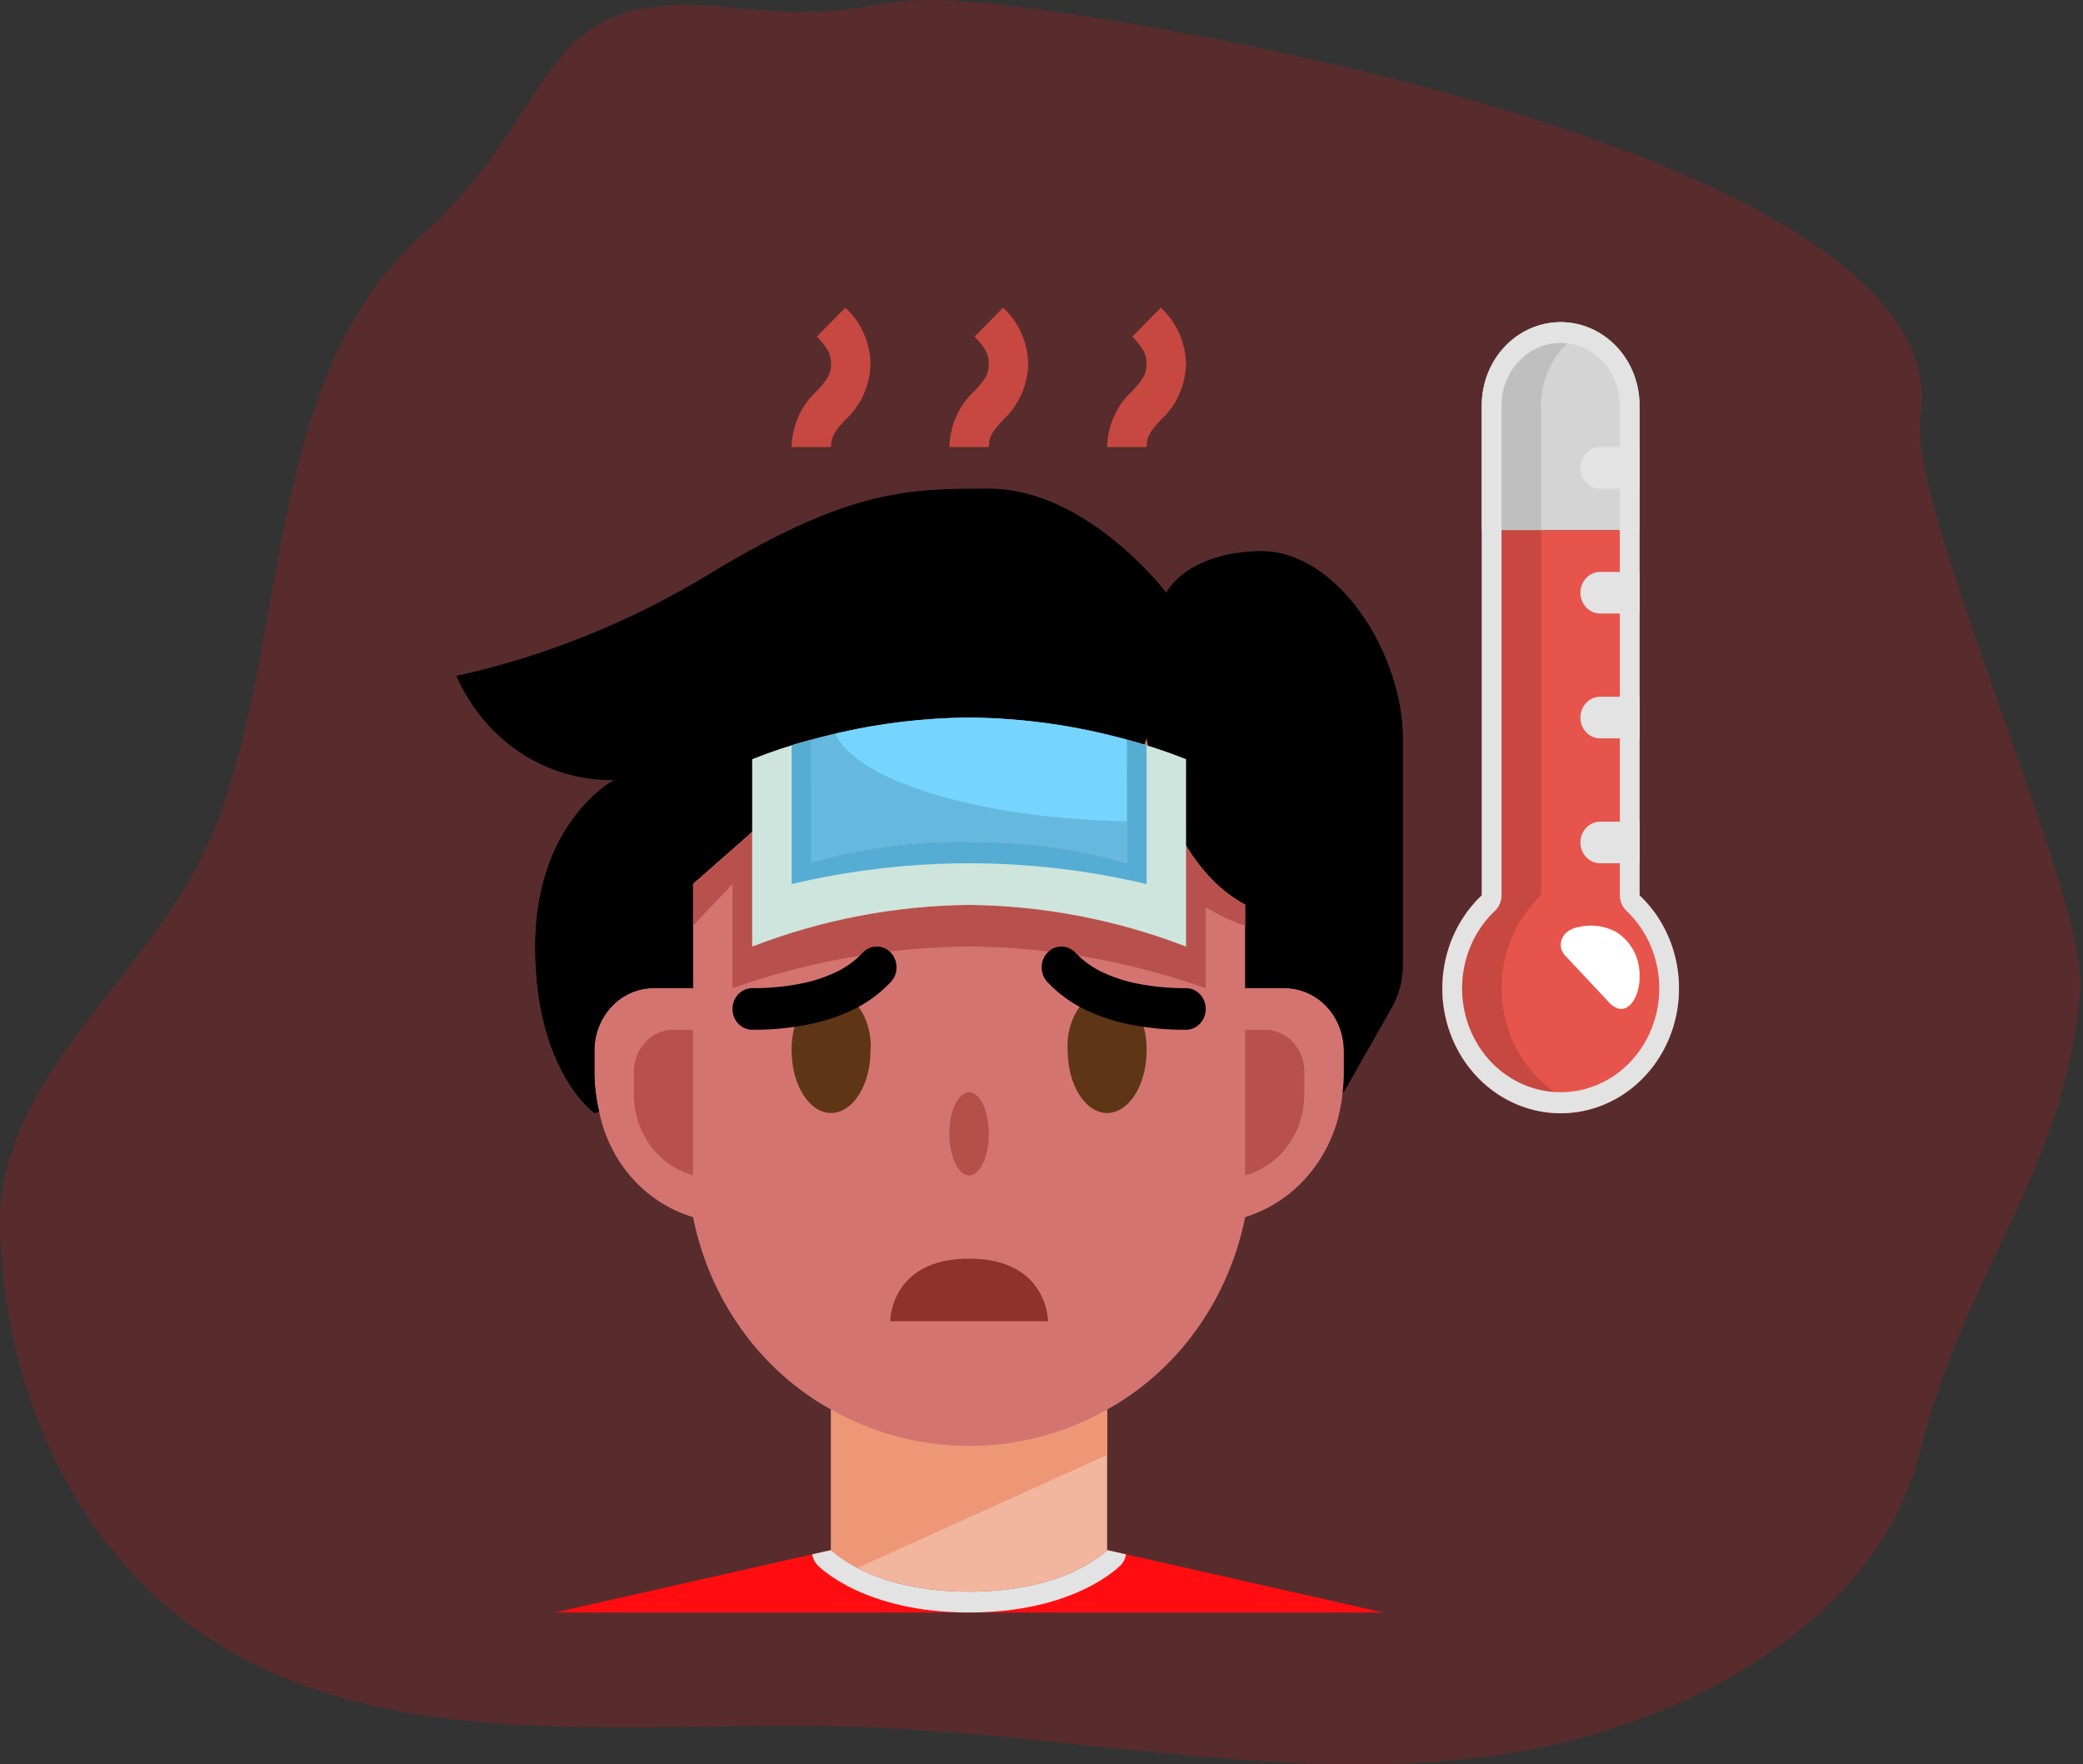 <svg width="477" height="404" viewBox="0 0 477 404" fill="none" xmlns="http://www.w3.org/2000/svg">
<rect x="0" y="0" width="477" height="404" fill="#333333" stroke="none"/>
<path opacity="0.18" d="M439.792 332.003C429.328 374.029 380.329 398.698 334.1 402.969C327.926 403.543 321.738 403.857 315.564 403.948C280.769 404.51 245.947 398.515 211.025 396.178C205.751 395.825 200.477 395.551 195.203 395.407C145.445 393.984 90.988 402.094 49.654 376.314C17.053 355.993 1.077 318.16 0.022 281.737C-1.033 245.314 36.631 222.858 49.654 188.485C66.404 144.278 60.497 86.222 96.769 53.639C129.468 24.294 121.389 -2.911 166 1.607C207.588 5.812 192.511 -3.577 233.69 1.607C292.605 9.025 448.132 40.792 439.792 95.485C436.698 115.806 478.119 205.995 476.417 226.485C472.887 268.615 450.045 290.774 439.792 332.003Z" fill="#FF0D11"/>
<path d="M316.75 369.234H127.094L190.312 354.938C190.312 354.938 199.344 364.469 221.922 364.469C244.5 364.469 253.531 354.938 253.531 354.938L316.75 369.234Z" fill="#FF0D11"/>
<path d="M239.984 302.516H203.859C203.859 302.516 203.859 288.219 221.922 288.219C239.984 288.219 239.984 302.516 239.984 302.516Z" fill="#8F312C"/>
<path d="M136.125 245.328C136.121 248.445 136.485 251.551 137.209 254.573L136.125 254.859C136.125 254.859 122.578 245.328 122.578 216.734C122.578 188.141 140.641 178.609 140.641 178.609C133.076 178.777 125.629 176.612 119.212 172.379C112.795 168.147 107.688 162.031 104.516 154.781C125.168 150.213 144.989 142.168 163.219 130.953C194.828 111.891 208.375 111.891 226.438 111.891C249.016 111.891 267.078 135.719 267.078 135.719C267.078 135.719 271.323 126.712 288.121 126.188C306.319 125.663 321.266 149.825 321.266 169.078V220.976C321.263 224.433 320.374 227.826 318.692 230.793L307.719 250.094L307.448 250.046C307.629 248.481 307.72 246.905 307.719 245.328V240.562C307.719 236.771 306.291 233.134 303.751 230.453C301.21 227.772 297.765 226.266 294.172 226.266H285.141V207.203C279.535 204.065 274.851 199.368 271.594 193.621V173.844C267.163 172.079 262.64 170.583 258.047 169.364C246.249 166.11 234.115 164.413 221.922 164.312C209.729 164.413 197.594 166.11 185.797 169.364C181.204 170.583 176.681 172.079 172.25 173.844V190.523L158.703 202.438V226.266H149.672C146.079 226.266 142.633 227.772 140.093 230.453C137.552 233.134 136.125 236.771 136.125 240.562V245.328Z" fill="black"/>
<path d="M221.922 207.203C238.872 207.376 255.67 210.6 271.594 216.734V193.621C274.851 199.368 279.535 204.065 285.141 207.203V226.266H294.172C297.765 226.266 301.21 227.772 303.751 230.453C306.292 233.134 307.719 236.771 307.719 240.562V245.328C307.72 246.905 307.629 248.481 307.448 250.046C306.898 256.637 304.474 262.898 300.493 268.009C296.513 273.12 291.161 276.843 285.141 278.688C283.27 288.037 279.467 296.836 274.003 304.456C268.539 312.076 261.549 318.329 253.531 322.77C243.803 328.245 232.947 331.109 221.922 331.109C210.897 331.109 200.041 328.245 190.313 322.77C182.295 318.329 175.305 312.076 169.841 304.456C164.377 296.836 160.574 288.037 158.703 278.688C153.379 277.116 148.563 274.039 144.774 269.789C140.986 265.539 138.37 260.278 137.209 254.573C136.485 251.551 136.121 248.445 136.125 245.328V240.562C136.125 236.771 137.552 233.134 140.093 230.453C142.633 227.772 146.079 226.266 149.672 226.266H158.703V202.438L172.25 190.523V216.734C188.173 210.6 204.972 207.376 221.922 207.203V207.203ZM203.859 302.516H239.984C239.984 302.516 239.984 288.219 221.922 288.219C203.859 288.219 203.859 302.516 203.859 302.516Z" fill="#D47470"/>
<path d="M253.531 322.77V354.938C253.531 354.938 244.5 364.469 221.922 364.469C199.344 364.469 190.312 354.938 190.312 354.938V322.77C200.041 328.245 210.897 331.109 221.922 331.109C232.947 331.109 243.803 328.245 253.531 322.77V322.77Z" fill="#F2B59D"/>
<path d="M253.531 322.77C243.803 328.245 232.947 331.109 221.922 331.109C210.897 331.109 200.041 328.245 190.312 322.77V354.938C192.112 356.603 194.132 357.982 196.309 359.031L253.531 333.154V322.77Z" fill="#ED9776"/>
<path d="M285.141 207.203C267.078 197.672 262.562 169.078 262.562 169.078C260.575 175.305 256.99 180.828 252.207 185.034C247.425 189.241 241.631 191.966 235.469 192.906L239.939 173.939C230.572 187.007 218.114 197.246 203.814 203.629C198.06 205.952 191.957 207.163 185.797 207.203V178.609L158.703 202.438V226.266H285.141V207.203Z" fill="#D47470"/>
<path d="M140.641 178.609C140.641 178.609 122.578 188.141 122.578 216.734C122.578 245.328 136.125 254.859 136.125 254.859L137.209 254.573C136.485 251.551 136.121 248.445 136.125 245.328V240.562C136.125 236.771 137.552 233.134 140.093 230.453C142.633 227.772 146.079 226.266 149.672 226.266H158.703V202.438L136.125 211.969C127.094 197.672 140.641 178.609 140.641 178.609Z" fill="black"/>
<path d="M285.141 207.203V226.266H294.172C297.765 226.266 301.21 227.772 303.751 230.453C306.291 233.134 307.719 236.771 307.719 240.562V216.734C299.347 216.55 291.324 213.163 285.141 207.203Z" fill="black"/>
<path d="M226.438 102.359H217.406C217.464 99.913 218.007 97.506 219.002 95.295C219.997 93.084 221.421 91.119 223.182 89.525C225.381 87.109 226.438 85.842 226.438 83.297C226.438 80.752 225.381 79.484 223.182 77.068L229.693 70.463C231.454 72.056 232.878 74.022 233.873 76.233C234.868 78.443 235.411 80.85 235.469 83.297C235.411 85.744 234.868 88.15 233.873 90.361C232.878 92.572 231.454 94.538 229.693 96.131C227.494 98.547 226.438 99.814 226.438 102.359Z" fill="#C74841"/>
<path d="M262.562 102.359H253.531C253.589 99.913 254.132 97.506 255.127 95.295C256.122 93.084 257.546 91.119 259.307 89.525C261.506 87.109 262.562 85.842 262.562 83.297C262.562 80.752 261.506 79.484 259.307 77.068L265.818 70.463C267.579 72.056 269.003 74.022 269.998 76.233C270.993 78.443 271.536 80.85 271.594 83.297C271.536 85.744 270.993 88.15 269.998 90.361C269.003 92.572 267.579 94.538 265.818 96.131C263.619 98.547 262.562 99.814 262.562 102.359Z" fill="#C74841"/>
<path d="M190.312 102.359H181.281C181.339 99.913 181.882 97.506 182.877 95.295C183.872 93.084 185.296 91.119 187.057 89.525C189.256 87.109 190.312 85.842 190.312 83.297C190.312 80.752 189.256 79.484 187.057 77.068L193.568 70.463C195.329 72.056 196.753 74.022 197.748 76.233C198.743 78.443 199.286 80.85 199.344 83.297C199.286 85.744 198.743 88.15 197.748 90.361C196.753 92.572 195.329 94.538 193.568 96.131C191.369 98.547 190.312 99.814 190.312 102.359Z" fill="#C74841"/>
<path d="M244.5 240.563C244.297 237.925 244.768 235.278 245.864 232.897C246.96 230.517 248.641 228.49 250.731 227.028C253.536 228.337 256.476 229.297 259.492 229.888C261.588 232.999 262.666 236.747 262.562 240.563C262.562 248.474 258.498 254.86 253.531 254.86C248.564 254.86 244.5 248.474 244.5 240.563Z" fill="#5E3616"/>
<path d="M193.112 227.028C195.203 228.49 196.884 230.517 197.98 232.897C199.076 235.278 199.547 237.925 199.344 240.563C199.344 248.474 195.28 254.86 190.313 254.86C185.346 254.86 181.281 248.474 181.281 240.563C181.178 236.747 182.256 232.999 184.352 229.888C187.368 229.297 190.307 228.337 193.112 227.028V227.028Z" fill="#5E3616"/>
<path d="M285.141 269.156V235.797H289.656C292.051 235.797 294.349 236.801 296.042 238.589C297.736 240.376 298.687 242.8 298.687 245.328V250.651C298.693 254.656 297.502 258.561 295.285 261.812C293.068 265.063 289.938 267.494 286.337 268.761L285.141 269.156Z" fill="#B8514D"/>
<path d="M158.703 269.156V235.797H154.188C151.792 235.797 149.495 236.801 147.801 238.589C146.108 240.376 145.156 242.8 145.156 245.328V250.651C145.151 254.656 146.342 258.561 148.559 261.812C150.775 265.063 153.906 267.494 157.507 268.761L158.703 269.156Z" fill="#B8514D"/>
<path d="M221.922 269.156C224.416 269.156 226.438 264.889 226.438 259.625C226.438 254.361 224.416 250.094 221.922 250.094C219.428 250.094 217.406 254.361 217.406 259.625C217.406 264.889 219.428 269.156 221.922 269.156Z" fill="#B54F4A"/>
<path d="M276.109 199.778C274.438 197.868 272.927 195.808 271.594 193.621V216.734C255.67 210.6 238.872 207.376 221.922 207.203C204.971 207.376 188.173 210.6 172.25 216.734V190.523L167.734 194.493L158.703 202.438V211.969L167.734 202.438V226.266C185.211 220.106 203.497 216.89 221.922 216.734C240.346 216.89 258.633 220.106 276.109 226.266V207.718C278.95 209.506 281.982 210.933 285.141 211.969V207.203C281.718 205.344 278.655 202.826 276.109 199.778V199.778Z" fill="#B8514D"/>
<path d="M271.594 235.797C267.24 235.834 262.893 235.421 258.616 234.562C255.262 233.899 251.992 232.828 248.871 231.369C245.491 229.81 242.418 227.593 239.813 224.836C238.978 223.927 238.519 222.705 238.537 221.439C238.555 220.173 239.049 218.967 239.91 218.085C240.771 217.204 241.929 216.719 243.128 216.738C244.328 216.758 245.471 217.279 246.306 218.188C248.118 220.09 250.252 221.618 252.597 222.691C255.082 223.843 257.685 224.687 260.355 225.208C264.059 225.949 267.824 226.304 271.594 226.266C272.792 226.266 273.94 226.768 274.787 227.661C275.634 228.555 276.11 229.767 276.11 231.031C276.11 232.295 275.634 233.507 274.787 234.401C273.94 235.295 272.792 235.797 271.594 235.797Z" fill="black"/>
<path d="M172.25 235.797C171.052 235.797 169.904 235.295 169.057 234.401C168.21 233.507 167.734 232.295 167.734 231.031C167.734 229.767 168.21 228.555 169.057 227.661C169.904 226.768 171.052 226.266 172.25 226.266C176.016 226.304 179.776 225.951 183.476 225.212C186.152 224.69 188.761 223.843 191.252 222.687C193.595 221.614 195.727 220.088 197.538 218.188C198.37 217.278 199.51 216.755 200.708 216.733C201.906 216.711 203.063 217.193 203.925 218.071C204.787 218.95 205.282 220.153 205.303 221.417C205.324 222.682 204.868 223.903 204.035 224.812C201.435 227.579 198.363 229.804 194.982 231.37C191.854 232.828 188.576 233.9 185.214 234.563C180.942 235.422 176.599 235.835 172.25 235.797V235.797Z" fill="black"/>
<path d="M271.594 216.735C255.67 210.6 238.872 207.376 221.922 207.203C204.971 207.376 188.173 210.6 172.25 216.735V173.844C176.681 172.079 181.204 170.583 185.797 169.364V197.672C197.554 194.231 209.724 192.625 221.922 192.906C234.119 192.625 246.29 194.231 258.047 197.672V169.364C262.64 170.583 267.163 172.079 271.594 173.844V216.735Z" fill="#CEE5DD"/>
<path d="M258.047 169.364V197.672C246.29 194.231 234.119 192.625 221.922 192.906C209.724 192.625 197.554 194.231 185.797 197.672V169.364C197.594 166.11 209.729 164.413 221.922 164.312C234.115 164.413 246.249 166.11 258.047 169.364V169.364Z" fill="#66B9DE"/>
<path d="M221.922 197.672C235.593 197.682 249.222 199.28 262.562 202.438V170.684C261.176 170.255 259.695 169.817 258.047 169.364V197.672C246.29 194.231 234.119 192.625 221.922 192.906C209.724 192.625 197.554 194.231 185.797 197.672V169.364C184.149 169.841 182.668 170.255 181.281 170.684V202.438C194.621 199.28 208.25 197.682 221.922 197.672V197.672Z" fill="#55ADD4"/>
<path d="M258.047 188.064V169.364C246.25 166.11 234.115 164.413 221.922 164.312C211.608 164.38 201.33 165.616 191.266 168.001C196.418 178.929 223.986 187.369 258.047 188.064Z" fill="#75D5FF"/>
<path d="M375.453 107.125V121.422H339.328V92.828C339.328 87.772 341.231 82.924 344.619 79.349C348.006 75.774 352.6 73.766 357.391 73.766C362.181 73.766 366.775 75.774 370.163 79.349C373.55 82.924 375.453 87.772 375.453 92.828V107.125Z" fill="#D4D4D4"/>
<path d="M375.453 205.011C379.543 208.872 382.426 213.952 383.72 219.579C385.014 225.207 384.659 231.117 382.701 236.526C380.743 241.936 377.275 246.591 372.755 249.875C368.236 253.159 362.878 254.917 357.391 254.917C351.903 254.917 346.546 253.159 342.026 249.875C337.507 246.591 334.038 241.936 332.08 236.526C330.122 231.117 329.767 225.207 331.061 219.579C332.355 213.952 335.238 208.872 339.328 205.011V121.422H375.453V205.011Z" fill="#E7544C"/>
<path d="M352.875 92.828C352.882 89.038 353.96 85.335 355.971 82.195C357.982 79.054 360.834 76.617 364.164 75.195C361.425 74.016 358.454 73.567 355.512 73.886C352.569 74.205 349.747 75.283 347.293 77.025C344.838 78.768 342.828 81.121 341.439 83.876C340.05 86.632 339.325 89.707 339.328 92.828V121.422H352.875V92.828Z" fill="#BFBFBF"/>
<path d="M343.844 226.266C343.851 222.252 344.66 218.286 346.216 214.624C347.772 210.962 350.041 207.686 352.875 205.011V121.422H339.328V205.011C334.795 209.273 331.753 215.022 330.692 221.331C329.632 227.64 330.616 234.143 333.484 239.79C336.353 245.437 340.939 249.901 346.505 252.462C352.071 255.023 358.291 255.532 364.164 253.906C358.355 252.323 353.209 248.751 349.531 243.748C345.854 238.746 343.853 232.597 343.844 226.266Z" fill="#C74841"/>
<path d="M375.453 205.011V92.828C375.453 87.772 373.55 82.924 370.163 79.349C366.775 75.774 362.181 73.766 357.391 73.766C352.6 73.766 348.006 75.774 344.619 79.349C341.231 82.924 339.328 87.772 339.328 92.828V205.011C335.238 208.872 332.355 213.952 331.061 219.579C329.767 225.207 330.122 231.117 332.08 236.526C334.038 241.936 337.507 246.591 342.026 249.875C346.546 253.159 351.903 254.917 357.391 254.917C362.878 254.917 368.236 253.159 372.755 249.875C377.275 246.591 380.743 241.936 382.701 236.526C384.659 231.117 385.014 225.207 383.72 219.579C382.426 213.952 379.543 208.872 375.453 205.011V205.011ZM357.391 250.094C352.819 250.103 348.353 248.644 344.586 245.912C340.818 243.18 337.926 239.303 336.295 234.797C334.664 230.29 334.369 225.366 335.452 220.678C336.534 215.991 338.941 211.762 342.354 208.552C342.823 208.105 343.198 207.558 343.455 206.948C343.712 206.338 343.844 205.678 343.844 205.011V92.828C343.844 89.036 345.271 85.4 347.812 82.719C350.352 80.037 353.798 78.531 357.391 78.531C360.983 78.531 364.429 80.037 366.97 82.719C369.51 85.4 370.937 89.036 370.937 92.828V205.011C370.938 205.679 371.071 206.339 371.328 206.949C371.586 207.559 371.962 208.105 372.432 208.552C375.843 211.763 378.248 215.993 379.328 220.68C380.409 225.367 380.114 230.29 378.482 234.796C376.851 239.302 373.96 243.178 370.193 245.91C366.426 248.642 361.961 250.101 357.391 250.094V250.094Z" fill="#E3E3E3"/>
<path d="M366.422 188.141H375.453V197.672H366.422C365.224 197.672 364.076 197.17 363.229 196.276C362.382 195.382 361.906 194.17 361.906 192.906C361.906 191.642 362.382 190.43 363.229 189.536C364.076 188.643 365.224 188.141 366.422 188.141Z" fill="#E3E3E3"/>
<path d="M366.422 159.547H375.453V169.078H366.422C365.224 169.078 364.076 168.576 363.229 167.682C362.382 166.789 361.906 165.576 361.906 164.312C361.906 163.049 362.382 161.836 363.229 160.943C364.076 160.049 365.224 159.547 366.422 159.547Z" fill="#E3E3E3"/>
<path d="M366.422 130.953H375.453V140.484H366.422C365.224 140.484 364.076 139.982 363.229 139.089C362.382 138.195 361.906 136.983 361.906 135.719C361.906 134.455 362.382 133.243 363.229 132.349C364.076 131.455 365.224 130.953 366.422 130.953Z" fill="#E3E3E3"/>
<path d="M366.422 102.359H375.453V111.891H366.422C365.224 111.891 364.076 111.389 363.229 110.495C362.382 109.601 361.906 108.389 361.906 107.125V107.125C361.906 105.861 362.382 104.649 363.229 103.755C364.076 102.861 365.224 102.359 366.422 102.359V102.359Z" fill="#E3E3E3"/>
<path d="M370.563 230.946C373.778 231.732 375.57 226.857 375.449 223.754C375.545 221.603 375.057 219.467 374.043 217.598C373.029 215.729 371.53 214.204 369.723 213.203C367.192 211.965 364.348 211.631 361.622 212.25C360.47 212.407 359.387 212.916 358.506 213.713C358.045 214.172 357.71 214.754 357.539 215.398C357.368 216.042 357.367 216.724 357.535 217.368C357.815 218.078 358.246 218.711 358.795 219.217L367.993 229.035C368.665 229.911 369.555 230.573 370.563 230.946V230.946Z" fill="white"/>
<path d="M257.862 355.919L253.531 354.938C253.531 354.938 244.5 364.469 221.922 364.469C199.344 364.469 190.313 354.938 190.313 354.938L185.978 355.919C186.129 356.814 186.527 357.643 187.12 358.302C187.545 358.75 197.75 369.234 221.922 369.234C246.094 369.234 256.299 358.75 256.724 358.307C257.319 357.647 257.715 356.816 257.862 355.919V355.919Z" fill="#E3E3E3"/>
</svg>
